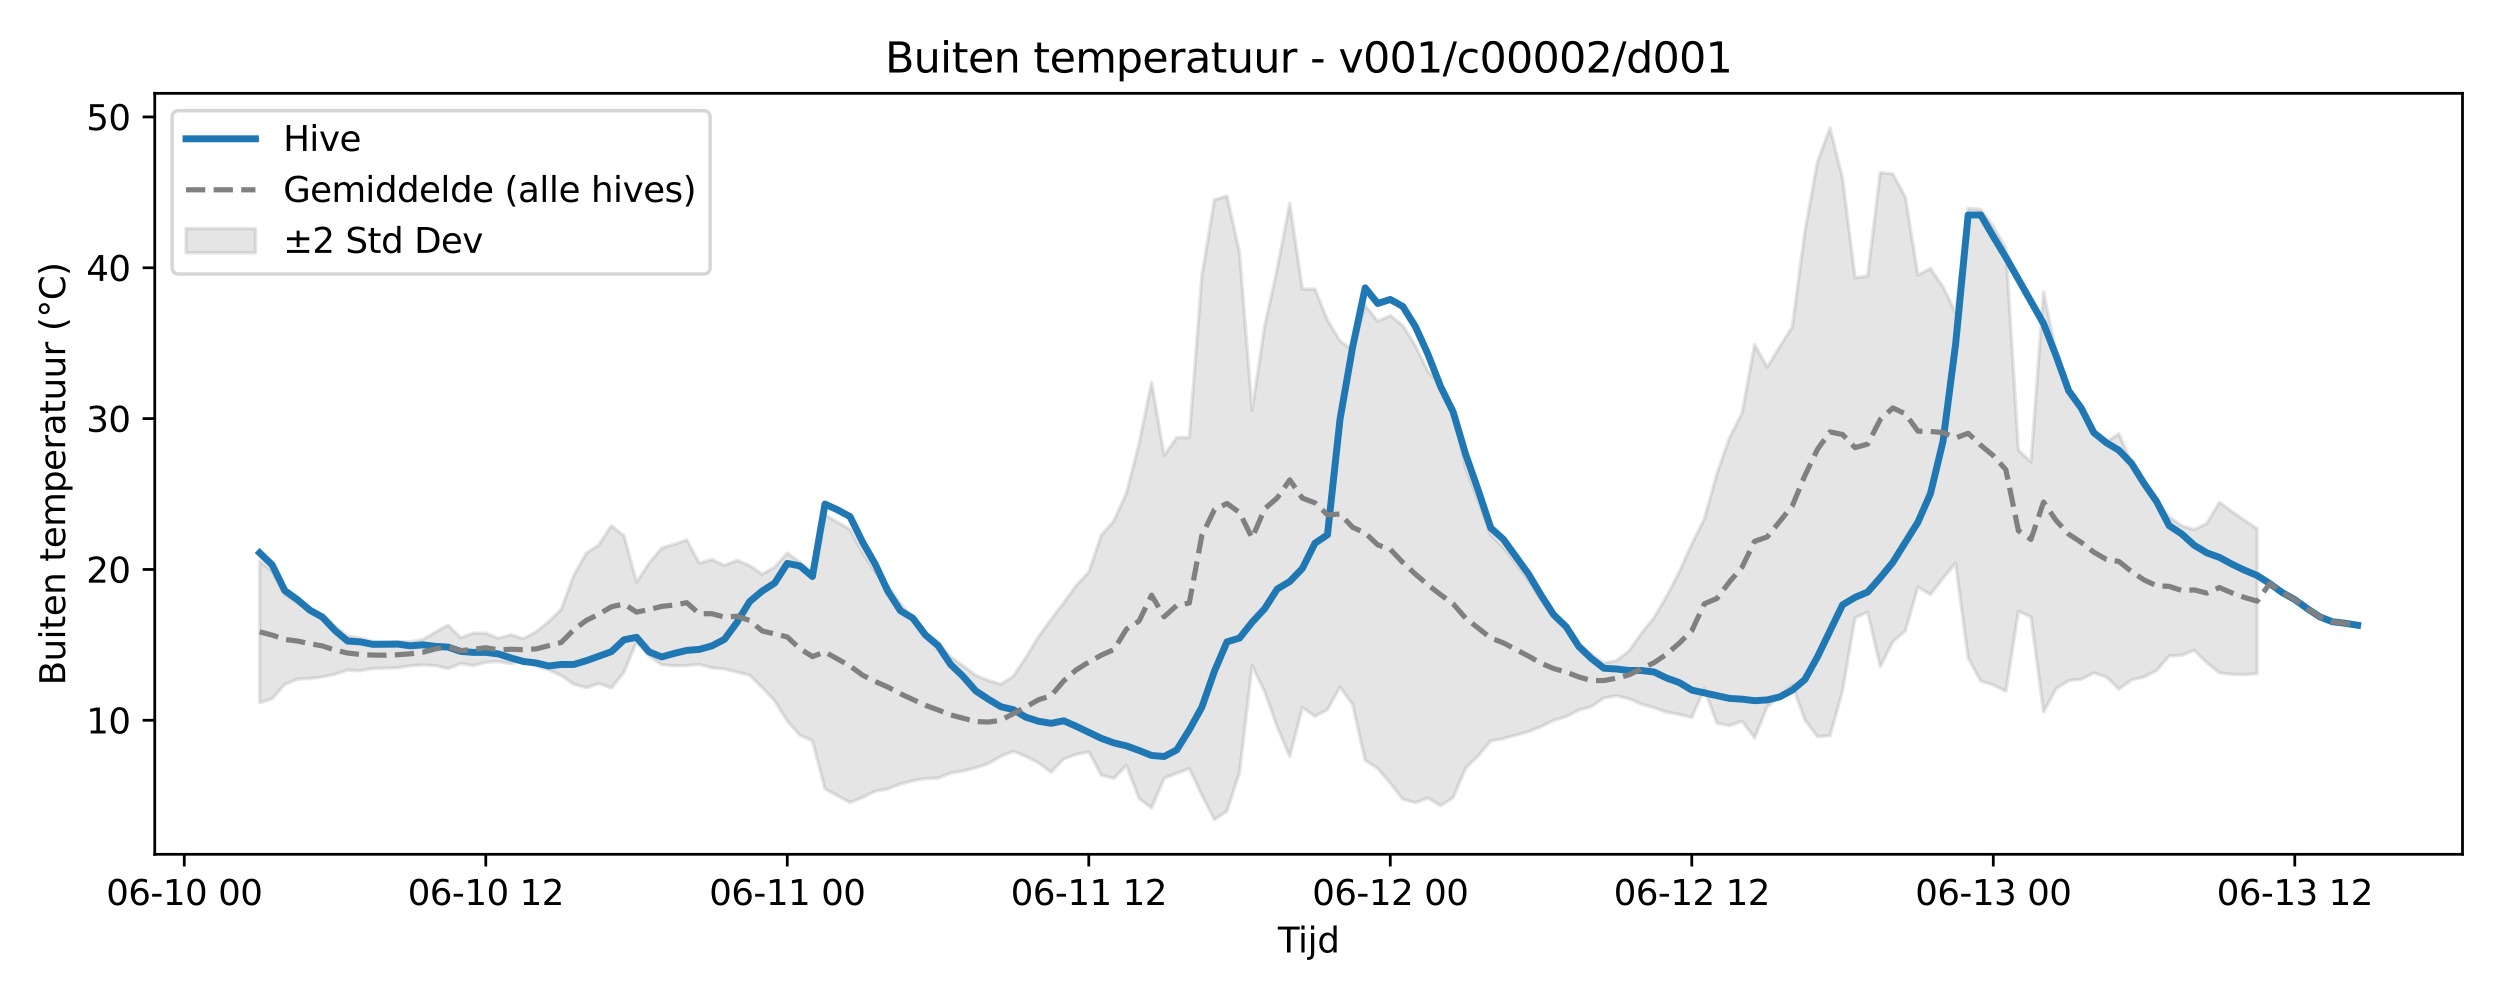 <?xml version="1.0" encoding="utf-8" standalone="no"?>
<!DOCTYPE svg PUBLIC "-//W3C//DTD SVG 1.1//EN"
  "http://www.w3.org/Graphics/SVG/1.1/DTD/svg11.dtd">
<svg xmlns:xlink="http://www.w3.org/1999/xlink" width="720pt" height="288pt" viewBox="0 0 720 288" xmlns="http://www.w3.org/2000/svg" version="1.1">
 <defs>
  <style type="text/css">*{stroke-linejoin: round; stroke-linecap: butt}</style>
 </defs>
 <g id="figure_1">
  <g id="patch_1">
   <path d="M 0 288 
L 720 288 
L 720 0 
L 0 0 
z
" style="fill: #ffffff"/>
  </g>
  <g id="axes_1">
   <g id="patch_2">
    <path d="M 44.57 246.04 
L 709.2 246.04 
L 709.2 26.88 
L 44.57 26.88 
z
" style="fill: #ffffff"/>
   </g>
   <g id="FillBetweenPolyCollection_1">
    <defs>
     <path id="m9539e296d1" d="M 74.78 -126.458 
L 74.78 -85.612 
L 78.398 -86.762 
L 82.016 -90.907 
L 85.635 -92.41 
L 89.253 -92.6 
L 92.871 -93.015 
L 96.489 -93.836 
L 100.107 -95.025 
L 103.725 -94.804 
L 107.343 -95.462 
L 110.961 -95.559 
L 114.579 -95.696 
L 118.197 -96.257 
L 121.815 -96.495 
L 125.433 -96.282 
L 129.051 -95.427 
L 132.669 -96.892 
L 136.287 -96.316 
L 139.905 -97.25 
L 143.523 -97.47 
L 147.141 -96.853 
L 150.759 -97.694 
L 154.377 -96.187 
L 157.995 -95.072 
L 161.613 -93.462 
L 165.231 -90.958 
L 168.849 -89.949 
L 172.467 -91.154 
L 176.085 -89.869 
L 179.703 -94.401 
L 183.321 -103.109 
L 186.939 -99.07 
L 190.557 -96.556 
L 194.175 -96.231 
L 197.793 -96.331 
L 201.411 -96.628 
L 205.029 -95.661 
L 208.647 -95.36 
L 212.265 -94.433 
L 215.883 -93.543 
L 219.501 -89.996 
L 223.119 -86.143 
L 226.737 -80.385 
L 230.355 -76.254 
L 233.973 -74.71 
L 237.591 -60.814 
L 241.209 -58.823 
L 244.827 -56.883 
L 248.445 -58.323 
L 252.063 -60.149 
L 255.681 -60.784 
L 259.299 -62.199 
L 262.917 -63.129 
L 266.535 -63.784 
L 270.153 -63.898 
L 273.771 -65.375 
L 277.389 -65.968 
L 281.008 -66.894 
L 284.626 -68.068 
L 288.244 -70.197 
L 291.862 -71.622 
L 295.48 -70.164 
L 299.098 -68.289 
L 302.716 -65.602 
L 306.334 -69.421 
L 309.952 -70.739 
L 313.57 -71.454 
L 317.188 -64.761 
L 320.806 -63.829 
L 324.424 -67.584 
L 328.042 -58.056 
L 331.66 -55.281 
L 335.278 -63.93 
L 338.896 -65.26 
L 342.514 -66.664 
L 346.132 -59.013 
L 349.75 -51.922 
L 353.368 -54.465 
L 356.986 -65.541 
L 360.604 -96.231 
L 364.222 -88.839 
L 367.84 -78.641 
L 371.458 -70.14 
L 375.076 -84.299 
L 378.694 -81.687 
L 382.312 -83.626 
L 385.93 -90.113 
L 389.548 -85.124 
L 393.166 -69.029 
L 396.784 -66.674 
L 400.402 -62.468 
L 404.02 -57.801 
L 407.638 -56.84 
L 411.256 -58.148 
L 414.874 -55.948 
L 418.492 -58.261 
L 422.11 -66.792 
L 425.728 -70.307 
L 429.346 -74.598 
L 432.964 -75.301 
L 436.582 -76.281 
L 440.2 -77.283 
L 443.818 -78.736 
L 447.436 -80.523 
L 451.054 -81.604 
L 454.672 -83.49 
L 458.29 -84.466 
L 461.908 -86.978 
L 465.526 -87.63 
L 469.144 -86.762 
L 472.762 -85.209 
L 476.381 -84.173 
L 479.999 -82.922 
L 483.617 -82.252 
L 487.235 -81.344 
L 490.853 -89.662 
L 494.471 -79.734 
L 498.089 -78.971 
L 501.707 -80.323 
L 505.325 -75.457 
L 508.943 -84.444 
L 512.561 -87.386 
L 516.179 -90.751 
L 519.797 -80.699 
L 523.415 -75.867 
L 527.033 -76.07 
L 530.651 -89.037 
L 534.269 -110.158 
L 537.887 -111.689 
L 541.505 -96.018 
L 545.123 -103.114 
L 548.741 -106.348 
L 552.359 -118.879 
L 555.977 -116.765 
L 559.595 -121.491 
L 563.213 -125.827 
L 566.831 -98.456 
L 570.449 -91.864 
L 574.067 -90.726 
L 577.685 -88.914 
L 581.303 -111.96 
L 584.921 -110.349 
L 588.539 -82.978 
L 592.157 -89.673 
L 595.775 -91.997 
L 599.393 -92.353 
L 603.011 -94.195 
L 606.629 -93.041 
L 610.247 -89.546 
L 613.865 -92.17 
L 617.483 -93.042 
L 621.101 -94.868 
L 624.719 -99.113 
L 628.337 -99.258 
L 631.955 -100.723 
L 635.573 -97.126 
L 639.191 -94.214 
L 642.809 -93.784 
L 646.427 -93.709 
L 650.045 -93.99 
L 650.045 -135.766 
L 650.045 -135.766 
L 646.427 -138.147 
L 642.809 -140.678 
L 639.191 -143.361 
L 635.573 -137.264 
L 631.955 -135.477 
L 628.337 -136.609 
L 624.719 -139.157 
L 621.101 -143.721 
L 617.483 -148.925 
L 613.865 -154.625 
L 610.247 -163.06 
L 606.629 -160.776 
L 603.011 -163.749 
L 599.393 -171.239 
L 595.775 -176.349 
L 592.157 -186.516 
L 588.539 -203.83 
L 584.921 -154.956 
L 581.303 -158.34 
L 577.685 -216.573 
L 574.067 -222.822 
L 570.449 -227.717 
L 566.831 -227.979 
L 563.213 -197.905 
L 559.595 -205.378 
L 555.977 -210.684 
L 552.359 -208.763 
L 548.741 -231.286 
L 545.123 -237.898 
L 541.505 -238.305 
L 537.887 -208.527 
L 534.269 -207.989 
L 530.651 -236.681 
L 527.033 -251.158 
L 523.415 -241.267 
L 519.797 -221.334 
L 516.179 -193.864 
L 512.561 -188.148 
L 508.943 -182.278 
L 505.325 -188.741 
L 501.707 -169.002 
L 498.089 -161.872 
L 494.471 -151.553 
L 490.853 -138.549 
L 487.235 -131.346 
L 483.617 -123.26 
L 479.999 -116.301 
L 476.381 -110.148 
L 472.762 -105.636 
L 469.144 -100.504 
L 465.526 -97.713 
L 461.908 -97.02 
L 458.29 -99.581 
L 454.672 -102.598 
L 451.054 -107.318 
L 447.436 -110.385 
L 443.818 -115.254 
L 440.2 -120.803 
L 436.582 -125.673 
L 432.964 -130.417 
L 429.346 -133.913 
L 425.728 -143.789 
L 422.11 -153.117 
L 418.492 -169.975 
L 414.874 -177.549 
L 411.256 -180.979 
L 407.638 -188.43 
L 404.02 -194.213 
L 400.402 -197.118 
L 396.784 -195.476 
L 393.166 -200.031 
L 389.548 -187.162 
L 385.93 -189.827 
L 382.312 -195.818 
L 378.694 -204.708 
L 375.076 -204.785 
L 371.458 -229.442 
L 367.84 -210.567 
L 364.222 -194.1 
L 360.604 -169.846 
L 356.986 -215.282 
L 353.368 -231.523 
L 349.75 -230.459 
L 346.132 -208.537 
L 342.514 -161.991 
L 338.896 -161.986 
L 335.278 -156.824 
L 331.66 -177.892 
L 328.042 -160.212 
L 324.424 -146.026 
L 320.806 -138.009 
L 317.188 -133.891 
L 313.57 -123.219 
L 309.952 -119.403 
L 306.334 -114.371 
L 302.716 -109.66 
L 299.098 -104.663 
L 295.48 -98.671 
L 291.862 -93.304 
L 288.244 -90.922 
L 284.626 -92.017 
L 281.008 -93.502 
L 277.389 -96.227 
L 273.771 -98.848 
L 270.153 -103.2 
L 266.535 -105.941 
L 262.917 -109.823 
L 259.299 -114.221 
L 255.681 -119.497 
L 252.063 -123.291 
L 248.445 -128.737 
L 244.827 -135.514 
L 241.209 -137.608 
L 237.591 -139.651 
L 233.973 -123.106 
L 230.355 -126.155 
L 226.737 -128.727 
L 223.119 -124.665 
L 219.501 -122.591 
L 215.883 -125.125 
L 212.265 -126.635 
L 208.647 -125.17 
L 205.029 -126.854 
L 201.411 -125.805 
L 197.793 -132.514 
L 194.175 -131.256 
L 190.557 -130.159 
L 186.939 -125.811 
L 183.321 -120.324 
L 179.703 -133.762 
L 176.085 -136.598 
L 172.467 -131.093 
L 168.849 -128.699 
L 165.231 -122.249 
L 161.613 -112.45 
L 157.995 -108.951 
L 154.377 -106.056 
L 150.759 -104.054 
L 147.141 -105.184 
L 143.523 -104.153 
L 139.905 -105.655 
L 136.287 -105.638 
L 132.669 -104.338 
L 129.051 -107.996 
L 125.433 -105.962 
L 121.815 -103.804 
L 118.197 -103.173 
L 114.579 -103.175 
L 110.961 -103.043 
L 107.343 -103.224 
L 103.725 -104.212 
L 100.107 -104.84 
L 96.489 -107.708 
L 92.871 -110.918 
L 89.253 -112.636 
L 85.635 -114.384 
L 82.016 -116.756 
L 78.398 -123.425 
L 74.78 -126.458 
z
" style="stroke: #808080; stroke-opacity: 0.2"/>
    </defs>
    <g clip-path="url(#pea554f04a6)">
     <use xlink:href="#m9539e296d1" x="0" y="288" style="fill: #808080; fill-opacity: 0.2; stroke: #808080; stroke-opacity: 0.2"/>
    </g>
   </g>
   <g id="matplotlib.axis_1">
    <g id="xtick_1">
     <g id="line2d_1">
      <defs>
       <path id="m502bbb0f4f" d="M 0 0 
L 0 3.5 
" style="stroke: #000000; stroke-width: 0.8"/>
      </defs>
      <g>
       <use xlink:href="#m502bbb0f4f" x="53.072" y="246.04" style="stroke: #000000; stroke-width: 0.8"/>
      </g>
     </g>
     <g id="text_1">
      <!-- 06-10 00 -->
      <g transform="translate(30.592 260.638) scale(0.1 -0.1)">
       <defs>
        <path id="DejaVuSans-30" d="M 2034 4250 
Q 1547 4250 1301 3770 
Q 1056 3291 1056 2328 
Q 1056 1369 1301 889 
Q 1547 409 2034 409 
Q 2525 409 2770 889 
Q 3016 1369 3016 2328 
Q 3016 3291 2770 3770 
Q 2525 4250 2034 4250 
z
M 2034 4750 
Q 2819 4750 3233 4129 
Q 3647 3509 3647 2328 
Q 3647 1150 3233 529 
Q 2819 -91 2034 -91 
Q 1250 -91 836 529 
Q 422 1150 422 2328 
Q 422 3509 836 4129 
Q 1250 4750 2034 4750 
z
" transform="scale(0.016)"/>
        <path id="DejaVuSans-36" d="M 2113 2584 
Q 1688 2584 1439 2293 
Q 1191 2003 1191 1497 
Q 1191 994 1439 701 
Q 1688 409 2113 409 
Q 2538 409 2786 701 
Q 3034 994 3034 1497 
Q 3034 2003 2786 2293 
Q 2538 2584 2113 2584 
z
M 3366 4563 
L 3366 3988 
Q 3128 4100 2886 4159 
Q 2644 4219 2406 4219 
Q 1781 4219 1451 3797 
Q 1122 3375 1075 2522 
Q 1259 2794 1537 2939 
Q 1816 3084 2150 3084 
Q 2853 3084 3261 2657 
Q 3669 2231 3669 1497 
Q 3669 778 3244 343 
Q 2819 -91 2113 -91 
Q 1303 -91 875 529 
Q 447 1150 447 2328 
Q 447 3434 972 4092 
Q 1497 4750 2381 4750 
Q 2619 4750 2861 4703 
Q 3103 4656 3366 4563 
z
" transform="scale(0.016)"/>
        <path id="DejaVuSans-2d" d="M 313 2009 
L 1997 2009 
L 1997 1497 
L 313 1497 
L 313 2009 
z
" transform="scale(0.016)"/>
        <path id="DejaVuSans-31" d="M 794 531 
L 1825 531 
L 1825 4091 
L 703 3866 
L 703 4441 
L 1819 4666 
L 2450 4666 
L 2450 531 
L 3481 531 
L 3481 0 
L 794 0 
L 794 531 
z
" transform="scale(0.016)"/>
        <path id="DejaVuSans-20" transform="scale(0.016)"/>
       </defs>
       <use xlink:href="#DejaVuSans-30"/>
       <use xlink:href="#DejaVuSans-36" transform="translate(63.623 0)"/>
       <use xlink:href="#DejaVuSans-2d" transform="translate(127.246 0)"/>
       <use xlink:href="#DejaVuSans-31" transform="translate(163.33 0)"/>
       <use xlink:href="#DejaVuSans-30" transform="translate(226.953 0)"/>
       <use xlink:href="#DejaVuSans-20" transform="translate(290.576 0)"/>
       <use xlink:href="#DejaVuSans-30" transform="translate(322.363 0)"/>
       <use xlink:href="#DejaVuSans-30" transform="translate(385.986 0)"/>
      </g>
     </g>
    </g>
    <g id="xtick_2">
     <g id="line2d_2">
      <g>
       <use xlink:href="#m502bbb0f4f" x="139.905" y="246.04" style="stroke: #000000; stroke-width: 0.8"/>
      </g>
     </g>
     <g id="text_2">
      <!-- 06-10 12 -->
      <g transform="translate(117.424 260.638) scale(0.1 -0.1)">
       <defs>
        <path id="DejaVuSans-32" d="M 1228 531 
L 3431 531 
L 3431 0 
L 469 0 
L 469 531 
Q 828 903 1448 1529 
Q 2069 2156 2228 2338 
Q 2531 2678 2651 2914 
Q 2772 3150 2772 3378 
Q 2772 3750 2511 3984 
Q 2250 4219 1831 4219 
Q 1534 4219 1204 4116 
Q 875 4013 500 3803 
L 500 4441 
Q 881 4594 1212 4672 
Q 1544 4750 1819 4750 
Q 2544 4750 2975 4387 
Q 3406 4025 3406 3419 
Q 3406 3131 3298 2873 
Q 3191 2616 2906 2266 
Q 2828 2175 2409 1742 
Q 1991 1309 1228 531 
z
" transform="scale(0.016)"/>
       </defs>
       <use xlink:href="#DejaVuSans-30"/>
       <use xlink:href="#DejaVuSans-36" transform="translate(63.623 0)"/>
       <use xlink:href="#DejaVuSans-2d" transform="translate(127.246 0)"/>
       <use xlink:href="#DejaVuSans-31" transform="translate(163.33 0)"/>
       <use xlink:href="#DejaVuSans-30" transform="translate(226.953 0)"/>
       <use xlink:href="#DejaVuSans-20" transform="translate(290.576 0)"/>
       <use xlink:href="#DejaVuSans-31" transform="translate(322.363 0)"/>
       <use xlink:href="#DejaVuSans-32" transform="translate(385.986 0)"/>
      </g>
     </g>
    </g>
    <g id="xtick_3">
     <g id="line2d_3">
      <g>
       <use xlink:href="#m502bbb0f4f" x="226.737" y="246.04" style="stroke: #000000; stroke-width: 0.8"/>
      </g>
     </g>
     <g id="text_3">
      <!-- 06-11 00 -->
      <g transform="translate(204.257 260.638) scale(0.1 -0.1)">
       <use xlink:href="#DejaVuSans-30"/>
       <use xlink:href="#DejaVuSans-36" transform="translate(63.623 0)"/>
       <use xlink:href="#DejaVuSans-2d" transform="translate(127.246 0)"/>
       <use xlink:href="#DejaVuSans-31" transform="translate(163.33 0)"/>
       <use xlink:href="#DejaVuSans-31" transform="translate(226.953 0)"/>
       <use xlink:href="#DejaVuSans-20" transform="translate(290.576 0)"/>
       <use xlink:href="#DejaVuSans-30" transform="translate(322.363 0)"/>
       <use xlink:href="#DejaVuSans-30" transform="translate(385.986 0)"/>
      </g>
     </g>
    </g>
    <g id="xtick_4">
     <g id="line2d_4">
      <g>
       <use xlink:href="#m502bbb0f4f" x="313.57" y="246.04" style="stroke: #000000; stroke-width: 0.8"/>
      </g>
     </g>
     <g id="text_4">
      <!-- 06-11 12 -->
      <g transform="translate(291.089 260.638) scale(0.1 -0.1)">
       <use xlink:href="#DejaVuSans-30"/>
       <use xlink:href="#DejaVuSans-36" transform="translate(63.623 0)"/>
       <use xlink:href="#DejaVuSans-2d" transform="translate(127.246 0)"/>
       <use xlink:href="#DejaVuSans-31" transform="translate(163.33 0)"/>
       <use xlink:href="#DejaVuSans-31" transform="translate(226.953 0)"/>
       <use xlink:href="#DejaVuSans-20" transform="translate(290.576 0)"/>
       <use xlink:href="#DejaVuSans-31" transform="translate(322.363 0)"/>
       <use xlink:href="#DejaVuSans-32" transform="translate(385.986 0)"/>
      </g>
     </g>
    </g>
    <g id="xtick_5">
     <g id="line2d_5">
      <g>
       <use xlink:href="#m502bbb0f4f" x="400.402" y="246.04" style="stroke: #000000; stroke-width: 0.8"/>
      </g>
     </g>
     <g id="text_5">
      <!-- 06-12 00 -->
      <g transform="translate(377.922 260.638) scale(0.1 -0.1)">
       <use xlink:href="#DejaVuSans-30"/>
       <use xlink:href="#DejaVuSans-36" transform="translate(63.623 0)"/>
       <use xlink:href="#DejaVuSans-2d" transform="translate(127.246 0)"/>
       <use xlink:href="#DejaVuSans-31" transform="translate(163.33 0)"/>
       <use xlink:href="#DejaVuSans-32" transform="translate(226.953 0)"/>
       <use xlink:href="#DejaVuSans-20" transform="translate(290.576 0)"/>
       <use xlink:href="#DejaVuSans-30" transform="translate(322.363 0)"/>
       <use xlink:href="#DejaVuSans-30" transform="translate(385.986 0)"/>
      </g>
     </g>
    </g>
    <g id="xtick_6">
     <g id="line2d_6">
      <g>
       <use xlink:href="#m502bbb0f4f" x="487.235" y="246.04" style="stroke: #000000; stroke-width: 0.8"/>
      </g>
     </g>
     <g id="text_6">
      <!-- 06-12 12 -->
      <g transform="translate(464.754 260.638) scale(0.1 -0.1)">
       <use xlink:href="#DejaVuSans-30"/>
       <use xlink:href="#DejaVuSans-36" transform="translate(63.623 0)"/>
       <use xlink:href="#DejaVuSans-2d" transform="translate(127.246 0)"/>
       <use xlink:href="#DejaVuSans-31" transform="translate(163.33 0)"/>
       <use xlink:href="#DejaVuSans-32" transform="translate(226.953 0)"/>
       <use xlink:href="#DejaVuSans-20" transform="translate(290.576 0)"/>
       <use xlink:href="#DejaVuSans-31" transform="translate(322.363 0)"/>
       <use xlink:href="#DejaVuSans-32" transform="translate(385.986 0)"/>
      </g>
     </g>
    </g>
    <g id="xtick_7">
     <g id="line2d_7">
      <g>
       <use xlink:href="#m502bbb0f4f" x="574.067" y="246.04" style="stroke: #000000; stroke-width: 0.8"/>
      </g>
     </g>
     <g id="text_7">
      <!-- 06-13 00 -->
      <g transform="translate(551.587 260.638) scale(0.1 -0.1)">
       <defs>
        <path id="DejaVuSans-33" d="M 2597 2516 
Q 3050 2419 3304 2112 
Q 3559 1806 3559 1356 
Q 3559 666 3084 287 
Q 2609 -91 1734 -91 
Q 1441 -91 1130 -33 
Q 819 25 488 141 
L 488 750 
Q 750 597 1062 519 
Q 1375 441 1716 441 
Q 2309 441 2620 675 
Q 2931 909 2931 1356 
Q 2931 1769 2642 2001 
Q 2353 2234 1838 2234 
L 1294 2234 
L 1294 2753 
L 1863 2753 
Q 2328 2753 2575 2939 
Q 2822 3125 2822 3475 
Q 2822 3834 2567 4026 
Q 2313 4219 1838 4219 
Q 1578 4219 1281 4162 
Q 984 4106 628 3988 
L 628 4550 
Q 988 4650 1302 4700 
Q 1616 4750 1894 4750 
Q 2613 4750 3031 4423 
Q 3450 4097 3450 3541 
Q 3450 3153 3228 2886 
Q 3006 2619 2597 2516 
z
" transform="scale(0.016)"/>
       </defs>
       <use xlink:href="#DejaVuSans-30"/>
       <use xlink:href="#DejaVuSans-36" transform="translate(63.623 0)"/>
       <use xlink:href="#DejaVuSans-2d" transform="translate(127.246 0)"/>
       <use xlink:href="#DejaVuSans-31" transform="translate(163.33 0)"/>
       <use xlink:href="#DejaVuSans-33" transform="translate(226.953 0)"/>
       <use xlink:href="#DejaVuSans-20" transform="translate(290.576 0)"/>
       <use xlink:href="#DejaVuSans-30" transform="translate(322.363 0)"/>
       <use xlink:href="#DejaVuSans-30" transform="translate(385.986 0)"/>
      </g>
     </g>
    </g>
    <g id="xtick_8">
     <g id="line2d_8">
      <g>
       <use xlink:href="#m502bbb0f4f" x="660.899" y="246.04" style="stroke: #000000; stroke-width: 0.8"/>
      </g>
     </g>
     <g id="text_8">
      <!-- 06-13 12 -->
      <g transform="translate(638.419 260.638) scale(0.1 -0.1)">
       <use xlink:href="#DejaVuSans-30"/>
       <use xlink:href="#DejaVuSans-36" transform="translate(63.623 0)"/>
       <use xlink:href="#DejaVuSans-2d" transform="translate(127.246 0)"/>
       <use xlink:href="#DejaVuSans-31" transform="translate(163.33 0)"/>
       <use xlink:href="#DejaVuSans-33" transform="translate(226.953 0)"/>
       <use xlink:href="#DejaVuSans-20" transform="translate(290.576 0)"/>
       <use xlink:href="#DejaVuSans-31" transform="translate(322.363 0)"/>
       <use xlink:href="#DejaVuSans-32" transform="translate(385.986 0)"/>
      </g>
     </g>
    </g>
    <g id="text_9">
     <!-- Tijd -->
     <g transform="translate(368.035 274.317) scale(0.1 -0.1)">
      <defs>
       <path id="DejaVuSans-54" d="M -19 4666 
L 3928 4666 
L 3928 4134 
L 2272 4134 
L 2272 0 
L 1638 0 
L 1638 4134 
L -19 4134 
L -19 4666 
z
" transform="scale(0.016)"/>
       <path id="DejaVuSans-69" d="M 603 3500 
L 1178 3500 
L 1178 0 
L 603 0 
L 603 3500 
z
M 603 4863 
L 1178 4863 
L 1178 4134 
L 603 4134 
L 603 4863 
z
" transform="scale(0.016)"/>
       <path id="DejaVuSans-6a" d="M 603 3500 
L 1178 3500 
L 1178 -63 
Q 1178 -731 923 -1031 
Q 669 -1331 103 -1331 
L -116 -1331 
L -116 -844 
L 38 -844 
Q 366 -844 484 -692 
Q 603 -541 603 -63 
L 603 3500 
z
M 603 4863 
L 1178 4863 
L 1178 4134 
L 603 4134 
L 603 4863 
z
" transform="scale(0.016)"/>
       <path id="DejaVuSans-64" d="M 2906 2969 
L 2906 4863 
L 3481 4863 
L 3481 0 
L 2906 0 
L 2906 525 
Q 2725 213 2448 61 
Q 2172 -91 1784 -91 
Q 1150 -91 751 415 
Q 353 922 353 1747 
Q 353 2572 751 3078 
Q 1150 3584 1784 3584 
Q 2172 3584 2448 3432 
Q 2725 3281 2906 2969 
z
M 947 1747 
Q 947 1113 1208 752 
Q 1469 391 1925 391 
Q 2381 391 2643 752 
Q 2906 1113 2906 1747 
Q 2906 2381 2643 2742 
Q 2381 3103 1925 3103 
Q 1469 3103 1208 2742 
Q 947 2381 947 1747 
z
" transform="scale(0.016)"/>
      </defs>
      <use xlink:href="#DejaVuSans-54"/>
      <use xlink:href="#DejaVuSans-69" transform="translate(57.959 0)"/>
      <use xlink:href="#DejaVuSans-6a" transform="translate(85.742 0)"/>
      <use xlink:href="#DejaVuSans-64" transform="translate(113.525 0)"/>
     </g>
    </g>
   </g>
   <g id="matplotlib.axis_2">
    <g id="ytick_1">
     <g id="line2d_9">
      <defs>
       <path id="mf91b0dd251" d="M 0 0 
L -3.5 0 
" style="stroke: #000000; stroke-width: 0.8"/>
      </defs>
      <g>
       <use xlink:href="#mf91b0dd251" x="44.57" y="207.44" style="stroke: #000000; stroke-width: 0.8"/>
      </g>
     </g>
     <g id="text_10">
      <!-- 10 -->
      <g transform="translate(24.845 211.239) scale(0.1 -0.1)">
       <use xlink:href="#DejaVuSans-31"/>
       <use xlink:href="#DejaVuSans-30" transform="translate(63.623 0)"/>
      </g>
     </g>
    </g>
    <g id="ytick_2">
     <g id="line2d_10">
      <g>
       <use xlink:href="#mf91b0dd251" x="44.57" y="164" style="stroke: #000000; stroke-width: 0.8"/>
      </g>
     </g>
     <g id="text_11">
      <!-- 20 -->
      <g transform="translate(24.845 167.799) scale(0.1 -0.1)">
       <use xlink:href="#DejaVuSans-32"/>
       <use xlink:href="#DejaVuSans-30" transform="translate(63.623 0)"/>
      </g>
     </g>
    </g>
    <g id="ytick_3">
     <g id="line2d_11">
      <g>
       <use xlink:href="#mf91b0dd251" x="44.57" y="120.559" style="stroke: #000000; stroke-width: 0.8"/>
      </g>
     </g>
     <g id="text_12">
      <!-- 30 -->
      <g transform="translate(24.845 124.358) scale(0.1 -0.1)">
       <use xlink:href="#DejaVuSans-33"/>
       <use xlink:href="#DejaVuSans-30" transform="translate(63.623 0)"/>
      </g>
     </g>
    </g>
    <g id="ytick_4">
     <g id="line2d_12">
      <g>
       <use xlink:href="#mf91b0dd251" x="44.57" y="77.118" style="stroke: #000000; stroke-width: 0.8"/>
      </g>
     </g>
     <g id="text_13">
      <!-- 40 -->
      <g transform="translate(24.845 80.917) scale(0.1 -0.1)">
       <defs>
        <path id="DejaVuSans-34" d="M 2419 4116 
L 825 1625 
L 2419 1625 
L 2419 4116 
z
M 2253 4666 
L 3047 4666 
L 3047 1625 
L 3713 1625 
L 3713 1100 
L 3047 1100 
L 3047 0 
L 2419 0 
L 2419 1100 
L 313 1100 
L 313 1709 
L 2253 4666 
z
" transform="scale(0.016)"/>
       </defs>
       <use xlink:href="#DejaVuSans-34"/>
       <use xlink:href="#DejaVuSans-30" transform="translate(63.623 0)"/>
      </g>
     </g>
    </g>
    <g id="ytick_5">
     <g id="line2d_13">
      <g>
       <use xlink:href="#mf91b0dd251" x="44.57" y="33.678" style="stroke: #000000; stroke-width: 0.8"/>
      </g>
     </g>
     <g id="text_14">
      <!-- 50 -->
      <g transform="translate(24.845 37.477) scale(0.1 -0.1)">
       <defs>
        <path id="DejaVuSans-35" d="M 691 4666 
L 3169 4666 
L 3169 4134 
L 1269 4134 
L 1269 2991 
Q 1406 3038 1543 3061 
Q 1681 3084 1819 3084 
Q 2600 3084 3056 2656 
Q 3513 2228 3513 1497 
Q 3513 744 3044 326 
Q 2575 -91 1722 -91 
Q 1428 -91 1123 -41 
Q 819 9 494 109 
L 494 744 
Q 775 591 1075 516 
Q 1375 441 1709 441 
Q 2250 441 2565 725 
Q 2881 1009 2881 1497 
Q 2881 1984 2565 2268 
Q 2250 2553 1709 2553 
Q 1456 2553 1204 2497 
Q 953 2441 691 2322 
L 691 4666 
z
" transform="scale(0.016)"/>
       </defs>
       <use xlink:href="#DejaVuSans-35"/>
       <use xlink:href="#DejaVuSans-30" transform="translate(63.623 0)"/>
      </g>
     </g>
    </g>
    <g id="text_15">
     <!-- Buiten temperatuur (°C) -->
     <g transform="translate(18.765 197.355) rotate(-90) scale(0.1 -0.1)">
      <defs>
       <path id="DejaVuSans-42" d="M 1259 2228 
L 1259 519 
L 2272 519 
Q 2781 519 3026 730 
Q 3272 941 3272 1375 
Q 3272 1813 3026 2020 
Q 2781 2228 2272 2228 
L 1259 2228 
z
M 1259 4147 
L 1259 2741 
L 2194 2741 
Q 2656 2741 2882 2914 
Q 3109 3088 3109 3444 
Q 3109 3797 2882 3972 
Q 2656 4147 2194 4147 
L 1259 4147 
z
M 628 4666 
L 2241 4666 
Q 2963 4666 3353 4366 
Q 3744 4066 3744 3513 
Q 3744 3084 3544 2831 
Q 3344 2578 2956 2516 
Q 3422 2416 3680 2098 
Q 3938 1781 3938 1306 
Q 3938 681 3513 340 
Q 3088 0 2303 0 
L 628 0 
L 628 4666 
z
" transform="scale(0.016)"/>
       <path id="DejaVuSans-75" d="M 544 1381 
L 544 3500 
L 1119 3500 
L 1119 1403 
Q 1119 906 1312 657 
Q 1506 409 1894 409 
Q 2359 409 2629 706 
Q 2900 1003 2900 1516 
L 2900 3500 
L 3475 3500 
L 3475 0 
L 2900 0 
L 2900 538 
Q 2691 219 2414 64 
Q 2138 -91 1772 -91 
Q 1169 -91 856 284 
Q 544 659 544 1381 
z
M 1991 3584 
L 1991 3584 
z
" transform="scale(0.016)"/>
       <path id="DejaVuSans-74" d="M 1172 4494 
L 1172 3500 
L 2356 3500 
L 2356 3053 
L 1172 3053 
L 1172 1153 
Q 1172 725 1289 603 
Q 1406 481 1766 481 
L 2356 481 
L 2356 0 
L 1766 0 
Q 1100 0 847 248 
Q 594 497 594 1153 
L 594 3053 
L 172 3053 
L 172 3500 
L 594 3500 
L 594 4494 
L 1172 4494 
z
" transform="scale(0.016)"/>
       <path id="DejaVuSans-65" d="M 3597 1894 
L 3597 1613 
L 953 1613 
Q 991 1019 1311 708 
Q 1631 397 2203 397 
Q 2534 397 2845 478 
Q 3156 559 3463 722 
L 3463 178 
Q 3153 47 2828 -22 
Q 2503 -91 2169 -91 
Q 1331 -91 842 396 
Q 353 884 353 1716 
Q 353 2575 817 3079 
Q 1281 3584 2069 3584 
Q 2775 3584 3186 3129 
Q 3597 2675 3597 1894 
z
M 3022 2063 
Q 3016 2534 2758 2815 
Q 2500 3097 2075 3097 
Q 1594 3097 1305 2825 
Q 1016 2553 972 2059 
L 3022 2063 
z
" transform="scale(0.016)"/>
       <path id="DejaVuSans-6e" d="M 3513 2113 
L 3513 0 
L 2938 0 
L 2938 2094 
Q 2938 2591 2744 2837 
Q 2550 3084 2163 3084 
Q 1697 3084 1428 2787 
Q 1159 2491 1159 1978 
L 1159 0 
L 581 0 
L 581 3500 
L 1159 3500 
L 1159 2956 
Q 1366 3272 1645 3428 
Q 1925 3584 2291 3584 
Q 2894 3584 3203 3211 
Q 3513 2838 3513 2113 
z
" transform="scale(0.016)"/>
       <path id="DejaVuSans-6d" d="M 3328 2828 
Q 3544 3216 3844 3400 
Q 4144 3584 4550 3584 
Q 5097 3584 5394 3201 
Q 5691 2819 5691 2113 
L 5691 0 
L 5113 0 
L 5113 2094 
Q 5113 2597 4934 2840 
Q 4756 3084 4391 3084 
Q 3944 3084 3684 2787 
Q 3425 2491 3425 1978 
L 3425 0 
L 2847 0 
L 2847 2094 
Q 2847 2600 2669 2842 
Q 2491 3084 2119 3084 
Q 1678 3084 1418 2786 
Q 1159 2488 1159 1978 
L 1159 0 
L 581 0 
L 581 3500 
L 1159 3500 
L 1159 2956 
Q 1356 3278 1631 3431 
Q 1906 3584 2284 3584 
Q 2666 3584 2933 3390 
Q 3200 3197 3328 2828 
z
" transform="scale(0.016)"/>
       <path id="DejaVuSans-70" d="M 1159 525 
L 1159 -1331 
L 581 -1331 
L 581 3500 
L 1159 3500 
L 1159 2969 
Q 1341 3281 1617 3432 
Q 1894 3584 2278 3584 
Q 2916 3584 3314 3078 
Q 3713 2572 3713 1747 
Q 3713 922 3314 415 
Q 2916 -91 2278 -91 
Q 1894 -91 1617 61 
Q 1341 213 1159 525 
z
M 3116 1747 
Q 3116 2381 2855 2742 
Q 2594 3103 2138 3103 
Q 1681 3103 1420 2742 
Q 1159 2381 1159 1747 
Q 1159 1113 1420 752 
Q 1681 391 2138 391 
Q 2594 391 2855 752 
Q 3116 1113 3116 1747 
z
" transform="scale(0.016)"/>
       <path id="DejaVuSans-72" d="M 2631 2963 
Q 2534 3019 2420 3045 
Q 2306 3072 2169 3072 
Q 1681 3072 1420 2755 
Q 1159 2438 1159 1844 
L 1159 0 
L 581 0 
L 581 3500 
L 1159 3500 
L 1159 2956 
Q 1341 3275 1631 3429 
Q 1922 3584 2338 3584 
Q 2397 3584 2469 3576 
Q 2541 3569 2628 3553 
L 2631 2963 
z
" transform="scale(0.016)"/>
       <path id="DejaVuSans-61" d="M 2194 1759 
Q 1497 1759 1228 1600 
Q 959 1441 959 1056 
Q 959 750 1161 570 
Q 1363 391 1709 391 
Q 2188 391 2477 730 
Q 2766 1069 2766 1631 
L 2766 1759 
L 2194 1759 
z
M 3341 1997 
L 3341 0 
L 2766 0 
L 2766 531 
Q 2569 213 2275 61 
Q 1981 -91 1556 -91 
Q 1019 -91 701 211 
Q 384 513 384 1019 
Q 384 1609 779 1909 
Q 1175 2209 1959 2209 
L 2766 2209 
L 2766 2266 
Q 2766 2663 2505 2880 
Q 2244 3097 1772 3097 
Q 1472 3097 1187 3025 
Q 903 2953 641 2809 
L 641 3341 
Q 956 3463 1253 3523 
Q 1550 3584 1831 3584 
Q 2591 3584 2966 3190 
Q 3341 2797 3341 1997 
z
" transform="scale(0.016)"/>
       <path id="DejaVuSans-28" d="M 1984 4856 
Q 1566 4138 1362 3434 
Q 1159 2731 1159 2009 
Q 1159 1288 1364 580 
Q 1569 -128 1984 -844 
L 1484 -844 
Q 1016 -109 783 600 
Q 550 1309 550 2009 
Q 550 2706 781 3412 
Q 1013 4119 1484 4856 
L 1984 4856 
z
" transform="scale(0.016)"/>
       <path id="DejaVuSans-b0" d="M 1600 4347 
Q 1350 4347 1178 4173 
Q 1006 4000 1006 3750 
Q 1006 3503 1178 3333 
Q 1350 3163 1600 3163 
Q 1850 3163 2022 3333 
Q 2194 3503 2194 3750 
Q 2194 3997 2020 4172 
Q 1847 4347 1600 4347 
z
M 1600 4750 
Q 1800 4750 1984 4673 
Q 2169 4597 2303 4453 
Q 2447 4313 2519 4134 
Q 2591 3956 2591 3750 
Q 2591 3338 2302 3052 
Q 2013 2766 1594 2766 
Q 1172 2766 890 3047 
Q 609 3328 609 3750 
Q 609 4169 896 4459 
Q 1184 4750 1600 4750 
z
" transform="scale(0.016)"/>
       <path id="DejaVuSans-43" d="M 4122 4306 
L 4122 3641 
Q 3803 3938 3442 4084 
Q 3081 4231 2675 4231 
Q 1875 4231 1450 3742 
Q 1025 3253 1025 2328 
Q 1025 1406 1450 917 
Q 1875 428 2675 428 
Q 3081 428 3442 575 
Q 3803 722 4122 1019 
L 4122 359 
Q 3791 134 3420 21 
Q 3050 -91 2638 -91 
Q 1578 -91 968 557 
Q 359 1206 359 2328 
Q 359 3453 968 4101 
Q 1578 4750 2638 4750 
Q 3056 4750 3426 4639 
Q 3797 4528 4122 4306 
z
" transform="scale(0.016)"/>
       <path id="DejaVuSans-29" d="M 513 4856 
L 1013 4856 
Q 1481 4119 1714 3412 
Q 1947 2706 1947 2009 
Q 1947 1309 1714 600 
Q 1481 -109 1013 -844 
L 513 -844 
Q 928 -128 1133 580 
Q 1338 1288 1338 2009 
Q 1338 2731 1133 3434 
Q 928 4138 513 4856 
z
" transform="scale(0.016)"/>
      </defs>
      <use xlink:href="#DejaVuSans-42"/>
      <use xlink:href="#DejaVuSans-75" transform="translate(68.604 0)"/>
      <use xlink:href="#DejaVuSans-69" transform="translate(131.982 0)"/>
      <use xlink:href="#DejaVuSans-74" transform="translate(159.766 0)"/>
      <use xlink:href="#DejaVuSans-65" transform="translate(198.975 0)"/>
      <use xlink:href="#DejaVuSans-6e" transform="translate(260.498 0)"/>
      <use xlink:href="#DejaVuSans-20" transform="translate(323.877 0)"/>
      <use xlink:href="#DejaVuSans-74" transform="translate(355.664 0)"/>
      <use xlink:href="#DejaVuSans-65" transform="translate(394.873 0)"/>
      <use xlink:href="#DejaVuSans-6d" transform="translate(456.396 0)"/>
      <use xlink:href="#DejaVuSans-70" transform="translate(553.809 0)"/>
      <use xlink:href="#DejaVuSans-65" transform="translate(617.285 0)"/>
      <use xlink:href="#DejaVuSans-72" transform="translate(678.809 0)"/>
      <use xlink:href="#DejaVuSans-61" transform="translate(719.922 0)"/>
      <use xlink:href="#DejaVuSans-74" transform="translate(781.201 0)"/>
      <use xlink:href="#DejaVuSans-75" transform="translate(820.41 0)"/>
      <use xlink:href="#DejaVuSans-75" transform="translate(883.789 0)"/>
      <use xlink:href="#DejaVuSans-72" transform="translate(947.168 0)"/>
      <use xlink:href="#DejaVuSans-20" transform="translate(988.281 0)"/>
      <use xlink:href="#DejaVuSans-28" transform="translate(1020.068 0)"/>
      <use xlink:href="#DejaVuSans-b0" transform="translate(1059.082 0)"/>
      <use xlink:href="#DejaVuSans-43" transform="translate(1109.082 0)"/>
      <use xlink:href="#DejaVuSans-29" transform="translate(1178.906 0)"/>
     </g>
    </g>
   </g>
   <g id="line2d_14">
    <path d="M 74.78 159.221 
L 78.398 162.696 
L 82.016 170.081 
L 85.635 172.688 
L 89.253 175.728 
L 92.871 177.756 
L 96.489 181.593 
L 100.107 184.634 
L 103.725 184.851 
L 107.343 185.575 
L 114.579 185.503 
L 118.197 186.009 
L 121.815 185.72 
L 125.433 186.154 
L 129.051 186.371 
L 132.669 187.602 
L 136.287 187.892 
L 139.905 187.892 
L 143.523 188.326 
L 147.141 189.485 
L 150.759 190.498 
L 154.377 190.933 
L 157.995 191.802 
L 161.613 191.367 
L 165.231 191.367 
L 168.849 190.281 
L 176.085 187.675 
L 179.703 184.272 
L 183.321 183.548 
L 186.939 187.747 
L 190.557 189.195 
L 194.175 188.181 
L 197.793 187.313 
L 201.411 187.023 
L 205.029 186.009 
L 208.647 184.127 
L 212.265 179.204 
L 215.883 173.267 
L 219.501 170.226 
L 223.119 167.909 
L 226.737 162.262 
L 230.355 162.986 
L 233.973 166.027 
L 237.591 145.175 
L 241.209 146.84 
L 244.827 148.795 
L 248.445 156.18 
L 252.063 162.479 
L 255.681 170.226 
L 259.299 175.873 
L 262.917 178.045 
L 266.535 182.896 
L 270.153 185.937 
L 273.771 191.367 
L 277.389 194.842 
L 281.008 198.969 
L 284.626 201.358 
L 288.244 203.53 
L 291.862 204.399 
L 295.48 206.571 
L 299.098 207.73 
L 302.716 208.309 
L 306.334 207.585 
L 309.952 209.178 
L 317.188 212.653 
L 320.806 213.956 
L 324.424 214.825 
L 328.042 216.128 
L 331.66 217.576 
L 335.278 217.866 
L 338.896 215.983 
L 342.514 210.191 
L 346.132 203.675 
L 349.75 193.322 
L 353.368 184.851 
L 356.986 183.765 
L 360.604 179.204 
L 364.222 175.294 
L 367.84 169.647 
L 371.458 167.475 
L 375.076 163.71 
L 378.694 156.47 
L 382.312 154.008 
L 385.93 120.704 
L 389.548 99.997 
L 393.166 82.91 
L 396.784 87.399 
L 400.402 86.241 
L 404.02 88.268 
L 407.638 94.06 
L 411.256 102.024 
L 414.874 111.292 
L 418.492 118.604 
L 422.11 130.84 
L 425.728 141.193 
L 429.346 152.053 
L 432.964 155.311 
L 440.2 165.303 
L 443.818 171.384 
L 447.436 177.032 
L 451.054 180.507 
L 454.672 186.154 
L 458.29 189.629 
L 461.908 192.453 
L 465.526 192.67 
L 469.144 193.105 
L 472.762 193.105 
L 476.381 193.539 
L 479.999 195.277 
L 483.617 196.58 
L 487.235 198.752 
L 498.089 201.141 
L 501.707 201.358 
L 505.325 201.793 
L 508.943 201.576 
L 512.561 200.707 
L 516.179 198.752 
L 519.797 195.711 
L 523.415 189.195 
L 530.651 174.208 
L 534.269 172.036 
L 537.887 170.516 
L 541.505 166.389 
L 545.123 161.972 
L 552.359 150.388 
L 555.977 142.134 
L 559.595 127.075 
L 563.213 99.128 
L 566.831 61.914 
L 570.449 61.914 
L 574.067 68.141 
L 577.685 74.077 
L 588.539 93.191 
L 592.157 102.459 
L 595.775 112.522 
L 599.393 117.518 
L 603.011 124.613 
L 606.629 127.509 
L 610.247 129.681 
L 613.865 133.446 
L 617.483 139.238 
L 621.101 144.451 
L 624.719 151.402 
L 628.337 153.791 
L 631.955 157.049 
L 635.573 159.221 
L 639.191 160.524 
L 642.809 162.479 
L 646.427 164.217 
L 650.045 165.737 
L 653.663 168.054 
L 657.281 170.66 
L 660.899 172.688 
L 664.517 175.294 
L 668.135 177.683 
L 671.754 179.059 
L 675.372 179.493 
L 678.99 180.073 
L 678.99 180.073 
" clip-path="url(#pea554f04a6)" style="fill: none; stroke: #1f77b4; stroke-width: 2; stroke-linecap: square"/>
   </g>
   <g id="line2d_15">
    <path d="M 74.78 181.965 
L 78.398 182.907 
L 82.016 184.168 
L 85.635 184.603 
L 89.253 185.382 
L 92.871 186.034 
L 96.489 187.228 
L 100.107 188.068 
L 103.725 188.492 
L 107.343 188.657 
L 110.961 188.699 
L 114.579 188.564 
L 118.197 188.285 
L 121.815 187.85 
L 125.433 186.878 
L 129.051 186.289 
L 132.669 187.385 
L 136.287 187.023 
L 139.905 186.547 
L 143.523 187.189 
L 147.141 186.982 
L 150.759 187.126 
L 154.377 186.878 
L 161.613 185.044 
L 165.231 181.396 
L 168.849 178.676 
L 172.467 176.877 
L 176.085 174.767 
L 179.703 173.918 
L 183.321 176.284 
L 186.939 175.56 
L 190.557 174.642 
L 194.175 174.256 
L 197.793 173.577 
L 201.411 176.783 
L 205.029 176.742 
L 208.647 177.735 
L 212.265 177.466 
L 215.883 178.666 
L 219.501 181.707 
L 226.737 183.444 
L 230.355 186.796 
L 233.973 189.092 
L 237.591 187.768 
L 244.827 191.802 
L 248.445 194.47 
L 252.063 196.28 
L 255.681 197.859 
L 259.299 199.79 
L 266.535 203.137 
L 270.153 204.451 
L 273.771 205.889 
L 281.008 207.802 
L 284.626 207.957 
L 288.244 207.44 
L 295.48 203.582 
L 299.098 201.524 
L 302.716 200.369 
L 306.334 196.104 
L 309.952 192.929 
L 313.57 190.664 
L 317.188 188.674 
L 320.806 187.081 
L 324.424 181.195 
L 328.042 178.866 
L 331.66 171.413 
L 335.278 177.623 
L 338.896 174.377 
L 342.514 173.672 
L 346.132 154.225 
L 349.75 146.809 
L 353.368 145.006 
L 356.986 147.589 
L 360.604 154.961 
L 364.222 146.53 
L 367.84 143.396 
L 371.458 138.209 
L 375.076 143.458 
L 378.694 144.803 
L 382.312 148.278 
L 385.93 148.03 
L 389.548 151.857 
L 393.166 153.47 
L 396.784 156.925 
L 400.402 158.207 
L 404.02 161.993 
L 407.638 165.365 
L 411.256 168.437 
L 414.874 171.252 
L 418.492 173.882 
L 422.11 178.045 
L 429.346 183.744 
L 432.964 185.141 
L 440.2 188.957 
L 443.818 191.005 
L 447.436 192.546 
L 451.054 193.539 
L 454.672 194.956 
L 458.29 195.977 
L 461.908 196.001 
L 465.526 195.328 
L 469.144 194.367 
L 476.381 190.84 
L 479.999 188.388 
L 483.617 185.244 
L 487.235 181.655 
L 490.853 173.894 
L 494.471 172.357 
L 498.089 167.578 
L 501.707 163.338 
L 505.325 155.901 
L 508.943 154.639 
L 516.179 145.692 
L 519.797 136.984 
L 523.415 129.433 
L 527.033 124.386 
L 530.651 125.141 
L 534.269 128.926 
L 537.887 127.892 
L 541.505 120.838 
L 545.123 117.494 
L 548.741 119.183 
L 552.359 124.179 
L 555.977 124.275 
L 559.595 124.565 
L 563.213 126.134 
L 566.831 124.782 
L 570.449 128.209 
L 574.067 131.226 
L 577.685 135.256 
L 581.303 152.85 
L 584.921 155.348 
L 588.539 144.596 
L 592.157 149.905 
L 595.775 153.827 
L 599.393 156.204 
L 603.011 159.028 
L 606.629 161.091 
L 610.247 161.697 
L 613.865 164.603 
L 617.483 167.016 
L 621.101 168.706 
L 624.719 168.865 
L 628.337 170.067 
L 631.955 169.9 
L 635.573 170.805 
L 639.191 169.212 
L 642.809 170.769 
L 646.427 172.072 
L 650.045 173.122 
L 653.663 168.054 
L 657.281 170.66 
L 660.899 172.688 
L 664.517 175.294 
L 668.135 177.683 
L 671.754 179.059 
L 675.372 179.493 
L 678.99 180.073 
L 678.99 180.073 
" clip-path="url(#pea554f04a6)" style="fill: none; stroke-dasharray: 5.55,2.4; stroke-dashoffset: 0; stroke: #808080; stroke-width: 1.5"/>
   </g>
   <g id="patch_3">
    <path d="M 44.57 246.04 
L 44.57 26.88 
" style="fill: none; stroke: #000000; stroke-width: 0.8; stroke-linejoin: miter; stroke-linecap: square"/>
   </g>
   <g id="patch_4">
    <path d="M 709.2 246.04 
L 709.2 26.88 
" style="fill: none; stroke: #000000; stroke-width: 0.8; stroke-linejoin: miter; stroke-linecap: square"/>
   </g>
   <g id="patch_5">
    <path d="M 44.57 246.04 
L 709.2 246.04 
" style="fill: none; stroke: #000000; stroke-width: 0.8; stroke-linejoin: miter; stroke-linecap: square"/>
   </g>
   <g id="patch_6">
    <path d="M 44.57 26.88 
L 709.2 26.88 
" style="fill: none; stroke: #000000; stroke-width: 0.8; stroke-linejoin: miter; stroke-linecap: square"/>
   </g>
   <g id="text_16">
    <!-- Buiten temperatuur - v001/c00002/d001 -->
    <g transform="translate(254.916 20.88) scale(0.12 -0.12)">
     <defs>
      <path id="DejaVuSans-76" d="M 191 3500 
L 800 3500 
L 1894 563 
L 2988 3500 
L 3597 3500 
L 2284 0 
L 1503 0 
L 191 3500 
z
" transform="scale(0.016)"/>
      <path id="DejaVuSans-2f" d="M 1625 4666 
L 2156 4666 
L 531 -594 
L 0 -594 
L 1625 4666 
z
" transform="scale(0.016)"/>
      <path id="DejaVuSans-63" d="M 3122 3366 
L 3122 2828 
Q 2878 2963 2633 3030 
Q 2388 3097 2138 3097 
Q 1578 3097 1268 2742 
Q 959 2388 959 1747 
Q 959 1106 1268 751 
Q 1578 397 2138 397 
Q 2388 397 2633 464 
Q 2878 531 3122 666 
L 3122 134 
Q 2881 22 2623 -34 
Q 2366 -91 2075 -91 
Q 1284 -91 818 406 
Q 353 903 353 1747 
Q 353 2603 823 3093 
Q 1294 3584 2113 3584 
Q 2378 3584 2631 3529 
Q 2884 3475 3122 3366 
z
" transform="scale(0.016)"/>
     </defs>
     <use xlink:href="#DejaVuSans-42"/>
     <use xlink:href="#DejaVuSans-75" transform="translate(68.604 0)"/>
     <use xlink:href="#DejaVuSans-69" transform="translate(131.982 0)"/>
     <use xlink:href="#DejaVuSans-74" transform="translate(159.766 0)"/>
     <use xlink:href="#DejaVuSans-65" transform="translate(198.975 0)"/>
     <use xlink:href="#DejaVuSans-6e" transform="translate(260.498 0)"/>
     <use xlink:href="#DejaVuSans-20" transform="translate(323.877 0)"/>
     <use xlink:href="#DejaVuSans-74" transform="translate(355.664 0)"/>
     <use xlink:href="#DejaVuSans-65" transform="translate(394.873 0)"/>
     <use xlink:href="#DejaVuSans-6d" transform="translate(456.396 0)"/>
     <use xlink:href="#DejaVuSans-70" transform="translate(553.809 0)"/>
     <use xlink:href="#DejaVuSans-65" transform="translate(617.285 0)"/>
     <use xlink:href="#DejaVuSans-72" transform="translate(678.809 0)"/>
     <use xlink:href="#DejaVuSans-61" transform="translate(719.922 0)"/>
     <use xlink:href="#DejaVuSans-74" transform="translate(781.201 0)"/>
     <use xlink:href="#DejaVuSans-75" transform="translate(820.41 0)"/>
     <use xlink:href="#DejaVuSans-75" transform="translate(883.789 0)"/>
     <use xlink:href="#DejaVuSans-72" transform="translate(947.168 0)"/>
     <use xlink:href="#DejaVuSans-20" transform="translate(988.281 0)"/>
     <use xlink:href="#DejaVuSans-2d" transform="translate(1020.068 0)"/>
     <use xlink:href="#DejaVuSans-20" transform="translate(1056.152 0)"/>
     <use xlink:href="#DejaVuSans-76" transform="translate(1087.939 0)"/>
     <use xlink:href="#DejaVuSans-30" transform="translate(1147.119 0)"/>
     <use xlink:href="#DejaVuSans-30" transform="translate(1210.742 0)"/>
     <use xlink:href="#DejaVuSans-31" transform="translate(1274.365 0)"/>
     <use xlink:href="#DejaVuSans-2f" transform="translate(1337.988 0)"/>
     <use xlink:href="#DejaVuSans-63" transform="translate(1371.68 0)"/>
     <use xlink:href="#DejaVuSans-30" transform="translate(1426.66 0)"/>
     <use xlink:href="#DejaVuSans-30" transform="translate(1490.283 0)"/>
     <use xlink:href="#DejaVuSans-30" transform="translate(1553.906 0)"/>
     <use xlink:href="#DejaVuSans-30" transform="translate(1617.529 0)"/>
     <use xlink:href="#DejaVuSans-32" transform="translate(1681.152 0)"/>
     <use xlink:href="#DejaVuSans-2f" transform="translate(1744.775 0)"/>
     <use xlink:href="#DejaVuSans-64" transform="translate(1778.467 0)"/>
     <use xlink:href="#DejaVuSans-30" transform="translate(1841.943 0)"/>
     <use xlink:href="#DejaVuSans-30" transform="translate(1905.566 0)"/>
     <use xlink:href="#DejaVuSans-31" transform="translate(1969.189 0)"/>
    </g>
   </g>
   <g id="legend_1">
    <g id="patch_7">
     <path d="M 51.57 78.914 
L 202.514 78.914 
Q 204.514 78.914 204.514 76.914 
L 204.514 33.88 
Q 204.514 31.88 202.514 31.88 
L 51.57 31.88 
Q 49.57 31.88 49.57 33.88 
L 49.57 76.914 
Q 49.57 78.914 51.57 78.914 
z
" style="fill: #ffffff; opacity: 0.8; stroke: #cccccc; stroke-linejoin: miter"/>
    </g>
    <g id="line2d_16">
     <path d="M 53.57 39.978 
L 63.57 39.978 
L 73.57 39.978 
" style="fill: none; stroke: #1f77b4; stroke-width: 2; stroke-linecap: square"/>
    </g>
    <g id="text_17">
     <!-- Hive -->
     <g transform="translate(81.57 43.478) scale(0.1 -0.1)">
      <defs>
       <path id="DejaVuSans-48" d="M 628 4666 
L 1259 4666 
L 1259 2753 
L 3553 2753 
L 3553 4666 
L 4184 4666 
L 4184 0 
L 3553 0 
L 3553 2222 
L 1259 2222 
L 1259 0 
L 628 0 
L 628 4666 
z
" transform="scale(0.016)"/>
      </defs>
      <use xlink:href="#DejaVuSans-48"/>
      <use xlink:href="#DejaVuSans-69" transform="translate(75.195 0)"/>
      <use xlink:href="#DejaVuSans-76" transform="translate(102.979 0)"/>
      <use xlink:href="#DejaVuSans-65" transform="translate(162.158 0)"/>
     </g>
    </g>
    <g id="line2d_17">
     <path d="M 53.57 54.657 
L 63.57 54.657 
L 73.57 54.657 
" style="fill: none; stroke-dasharray: 5.55,2.4; stroke-dashoffset: 0; stroke: #808080; stroke-width: 1.5"/>
    </g>
    <g id="text_18">
     <!-- Gemiddelde (alle hives) -->
     <g transform="translate(81.57 58.157) scale(0.1 -0.1)">
      <defs>
       <path id="DejaVuSans-47" d="M 3809 666 
L 3809 1919 
L 2778 1919 
L 2778 2438 
L 4434 2438 
L 4434 434 
Q 4069 175 3628 42 
Q 3188 -91 2688 -91 
Q 1594 -91 976 548 
Q 359 1188 359 2328 
Q 359 3472 976 4111 
Q 1594 4750 2688 4750 
Q 3144 4750 3555 4637 
Q 3966 4525 4313 4306 
L 4313 3634 
Q 3963 3931 3569 4081 
Q 3175 4231 2741 4231 
Q 1884 4231 1454 3753 
Q 1025 3275 1025 2328 
Q 1025 1384 1454 906 
Q 1884 428 2741 428 
Q 3075 428 3337 486 
Q 3600 544 3809 666 
z
" transform="scale(0.016)"/>
       <path id="DejaVuSans-6c" d="M 603 4863 
L 1178 4863 
L 1178 0 
L 603 0 
L 603 4863 
z
" transform="scale(0.016)"/>
       <path id="DejaVuSans-68" d="M 3513 2113 
L 3513 0 
L 2938 0 
L 2938 2094 
Q 2938 2591 2744 2837 
Q 2550 3084 2163 3084 
Q 1697 3084 1428 2787 
Q 1159 2491 1159 1978 
L 1159 0 
L 581 0 
L 581 4863 
L 1159 4863 
L 1159 2956 
Q 1366 3272 1645 3428 
Q 1925 3584 2291 3584 
Q 2894 3584 3203 3211 
Q 3513 2838 3513 2113 
z
" transform="scale(0.016)"/>
       <path id="DejaVuSans-73" d="M 2834 3397 
L 2834 2853 
Q 2591 2978 2328 3040 
Q 2066 3103 1784 3103 
Q 1356 3103 1142 2972 
Q 928 2841 928 2578 
Q 928 2378 1081 2264 
Q 1234 2150 1697 2047 
L 1894 2003 
Q 2506 1872 2764 1633 
Q 3022 1394 3022 966 
Q 3022 478 2636 193 
Q 2250 -91 1575 -91 
Q 1294 -91 989 -36 
Q 684 19 347 128 
L 347 722 
Q 666 556 975 473 
Q 1284 391 1588 391 
Q 1994 391 2212 530 
Q 2431 669 2431 922 
Q 2431 1156 2273 1281 
Q 2116 1406 1581 1522 
L 1381 1569 
Q 847 1681 609 1914 
Q 372 2147 372 2553 
Q 372 3047 722 3315 
Q 1072 3584 1716 3584 
Q 2034 3584 2315 3537 
Q 2597 3491 2834 3397 
z
" transform="scale(0.016)"/>
      </defs>
      <use xlink:href="#DejaVuSans-47"/>
      <use xlink:href="#DejaVuSans-65" transform="translate(77.49 0)"/>
      <use xlink:href="#DejaVuSans-6d" transform="translate(139.014 0)"/>
      <use xlink:href="#DejaVuSans-69" transform="translate(236.426 0)"/>
      <use xlink:href="#DejaVuSans-64" transform="translate(264.209 0)"/>
      <use xlink:href="#DejaVuSans-64" transform="translate(327.686 0)"/>
      <use xlink:href="#DejaVuSans-65" transform="translate(391.162 0)"/>
      <use xlink:href="#DejaVuSans-6c" transform="translate(452.686 0)"/>
      <use xlink:href="#DejaVuSans-64" transform="translate(480.469 0)"/>
      <use xlink:href="#DejaVuSans-65" transform="translate(543.945 0)"/>
      <use xlink:href="#DejaVuSans-20" transform="translate(605.469 0)"/>
      <use xlink:href="#DejaVuSans-28" transform="translate(637.256 0)"/>
      <use xlink:href="#DejaVuSans-61" transform="translate(676.27 0)"/>
      <use xlink:href="#DejaVuSans-6c" transform="translate(737.549 0)"/>
      <use xlink:href="#DejaVuSans-6c" transform="translate(765.332 0)"/>
      <use xlink:href="#DejaVuSans-65" transform="translate(793.115 0)"/>
      <use xlink:href="#DejaVuSans-20" transform="translate(854.639 0)"/>
      <use xlink:href="#DejaVuSans-68" transform="translate(886.426 0)"/>
      <use xlink:href="#DejaVuSans-69" transform="translate(949.805 0)"/>
      <use xlink:href="#DejaVuSans-76" transform="translate(977.588 0)"/>
      <use xlink:href="#DejaVuSans-65" transform="translate(1036.768 0)"/>
      <use xlink:href="#DejaVuSans-73" transform="translate(1098.291 0)"/>
      <use xlink:href="#DejaVuSans-29" transform="translate(1150.391 0)"/>
     </g>
    </g>
    <g id="patch_8">
     <path d="M 53.57 72.835 
L 73.57 72.835 
L 73.57 65.835 
L 53.57 65.835 
z
" style="fill: #808080; fill-opacity: 0.2; stroke: #808080; stroke-opacity: 0.2; stroke-linejoin: miter"/>
    </g>
    <g id="text_19">
     <!-- ±2 Std Dev -->
     <g transform="translate(81.57 72.835) scale(0.1 -0.1)">
      <defs>
       <path id="DejaVuSans-b1" d="M 2944 4013 
L 2944 2803 
L 4684 2803 
L 4684 2272 
L 2944 2272 
L 2944 1063 
L 2419 1063 
L 2419 2272 
L 678 2272 
L 678 2803 
L 2419 2803 
L 2419 4013 
L 2944 4013 
z
M 678 531 
L 4684 531 
L 4684 0 
L 678 0 
L 678 531 
z
" transform="scale(0.016)"/>
       <path id="DejaVuSans-53" d="M 3425 4513 
L 3425 3897 
Q 3066 4069 2747 4153 
Q 2428 4238 2131 4238 
Q 1616 4238 1336 4038 
Q 1056 3838 1056 3469 
Q 1056 3159 1242 3001 
Q 1428 2844 1947 2747 
L 2328 2669 
Q 3034 2534 3370 2195 
Q 3706 1856 3706 1288 
Q 3706 609 3251 259 
Q 2797 -91 1919 -91 
Q 1588 -91 1214 -16 
Q 841 59 441 206 
L 441 856 
Q 825 641 1194 531 
Q 1563 422 1919 422 
Q 2459 422 2753 634 
Q 3047 847 3047 1241 
Q 3047 1584 2836 1778 
Q 2625 1972 2144 2069 
L 1759 2144 
Q 1053 2284 737 2584 
Q 422 2884 422 3419 
Q 422 4038 858 4394 
Q 1294 4750 2059 4750 
Q 2388 4750 2728 4690 
Q 3069 4631 3425 4513 
z
" transform="scale(0.016)"/>
       <path id="DejaVuSans-44" d="M 1259 4147 
L 1259 519 
L 2022 519 
Q 2988 519 3436 956 
Q 3884 1394 3884 2338 
Q 3884 3275 3436 3711 
Q 2988 4147 2022 4147 
L 1259 4147 
z
M 628 4666 
L 1925 4666 
Q 3281 4666 3915 4102 
Q 4550 3538 4550 2338 
Q 4550 1131 3912 565 
Q 3275 0 1925 0 
L 628 0 
L 628 4666 
z
" transform="scale(0.016)"/>
      </defs>
      <use xlink:href="#DejaVuSans-b1"/>
      <use xlink:href="#DejaVuSans-32" transform="translate(83.789 0)"/>
      <use xlink:href="#DejaVuSans-20" transform="translate(147.412 0)"/>
      <use xlink:href="#DejaVuSans-53" transform="translate(179.199 0)"/>
      <use xlink:href="#DejaVuSans-74" transform="translate(242.676 0)"/>
      <use xlink:href="#DejaVuSans-64" transform="translate(281.885 0)"/>
      <use xlink:href="#DejaVuSans-20" transform="translate(345.361 0)"/>
      <use xlink:href="#DejaVuSans-44" transform="translate(377.148 0)"/>
      <use xlink:href="#DejaVuSans-65" transform="translate(454.15 0)"/>
      <use xlink:href="#DejaVuSans-76" transform="translate(515.674 0)"/>
     </g>
    </g>
   </g>
  </g>
 </g>
 <defs>
  <clipPath id="pea554f04a6">
   <rect x="44.57" y="26.88" width="664.63" height="219.16"/>
  </clipPath>
 </defs>
</svg>
